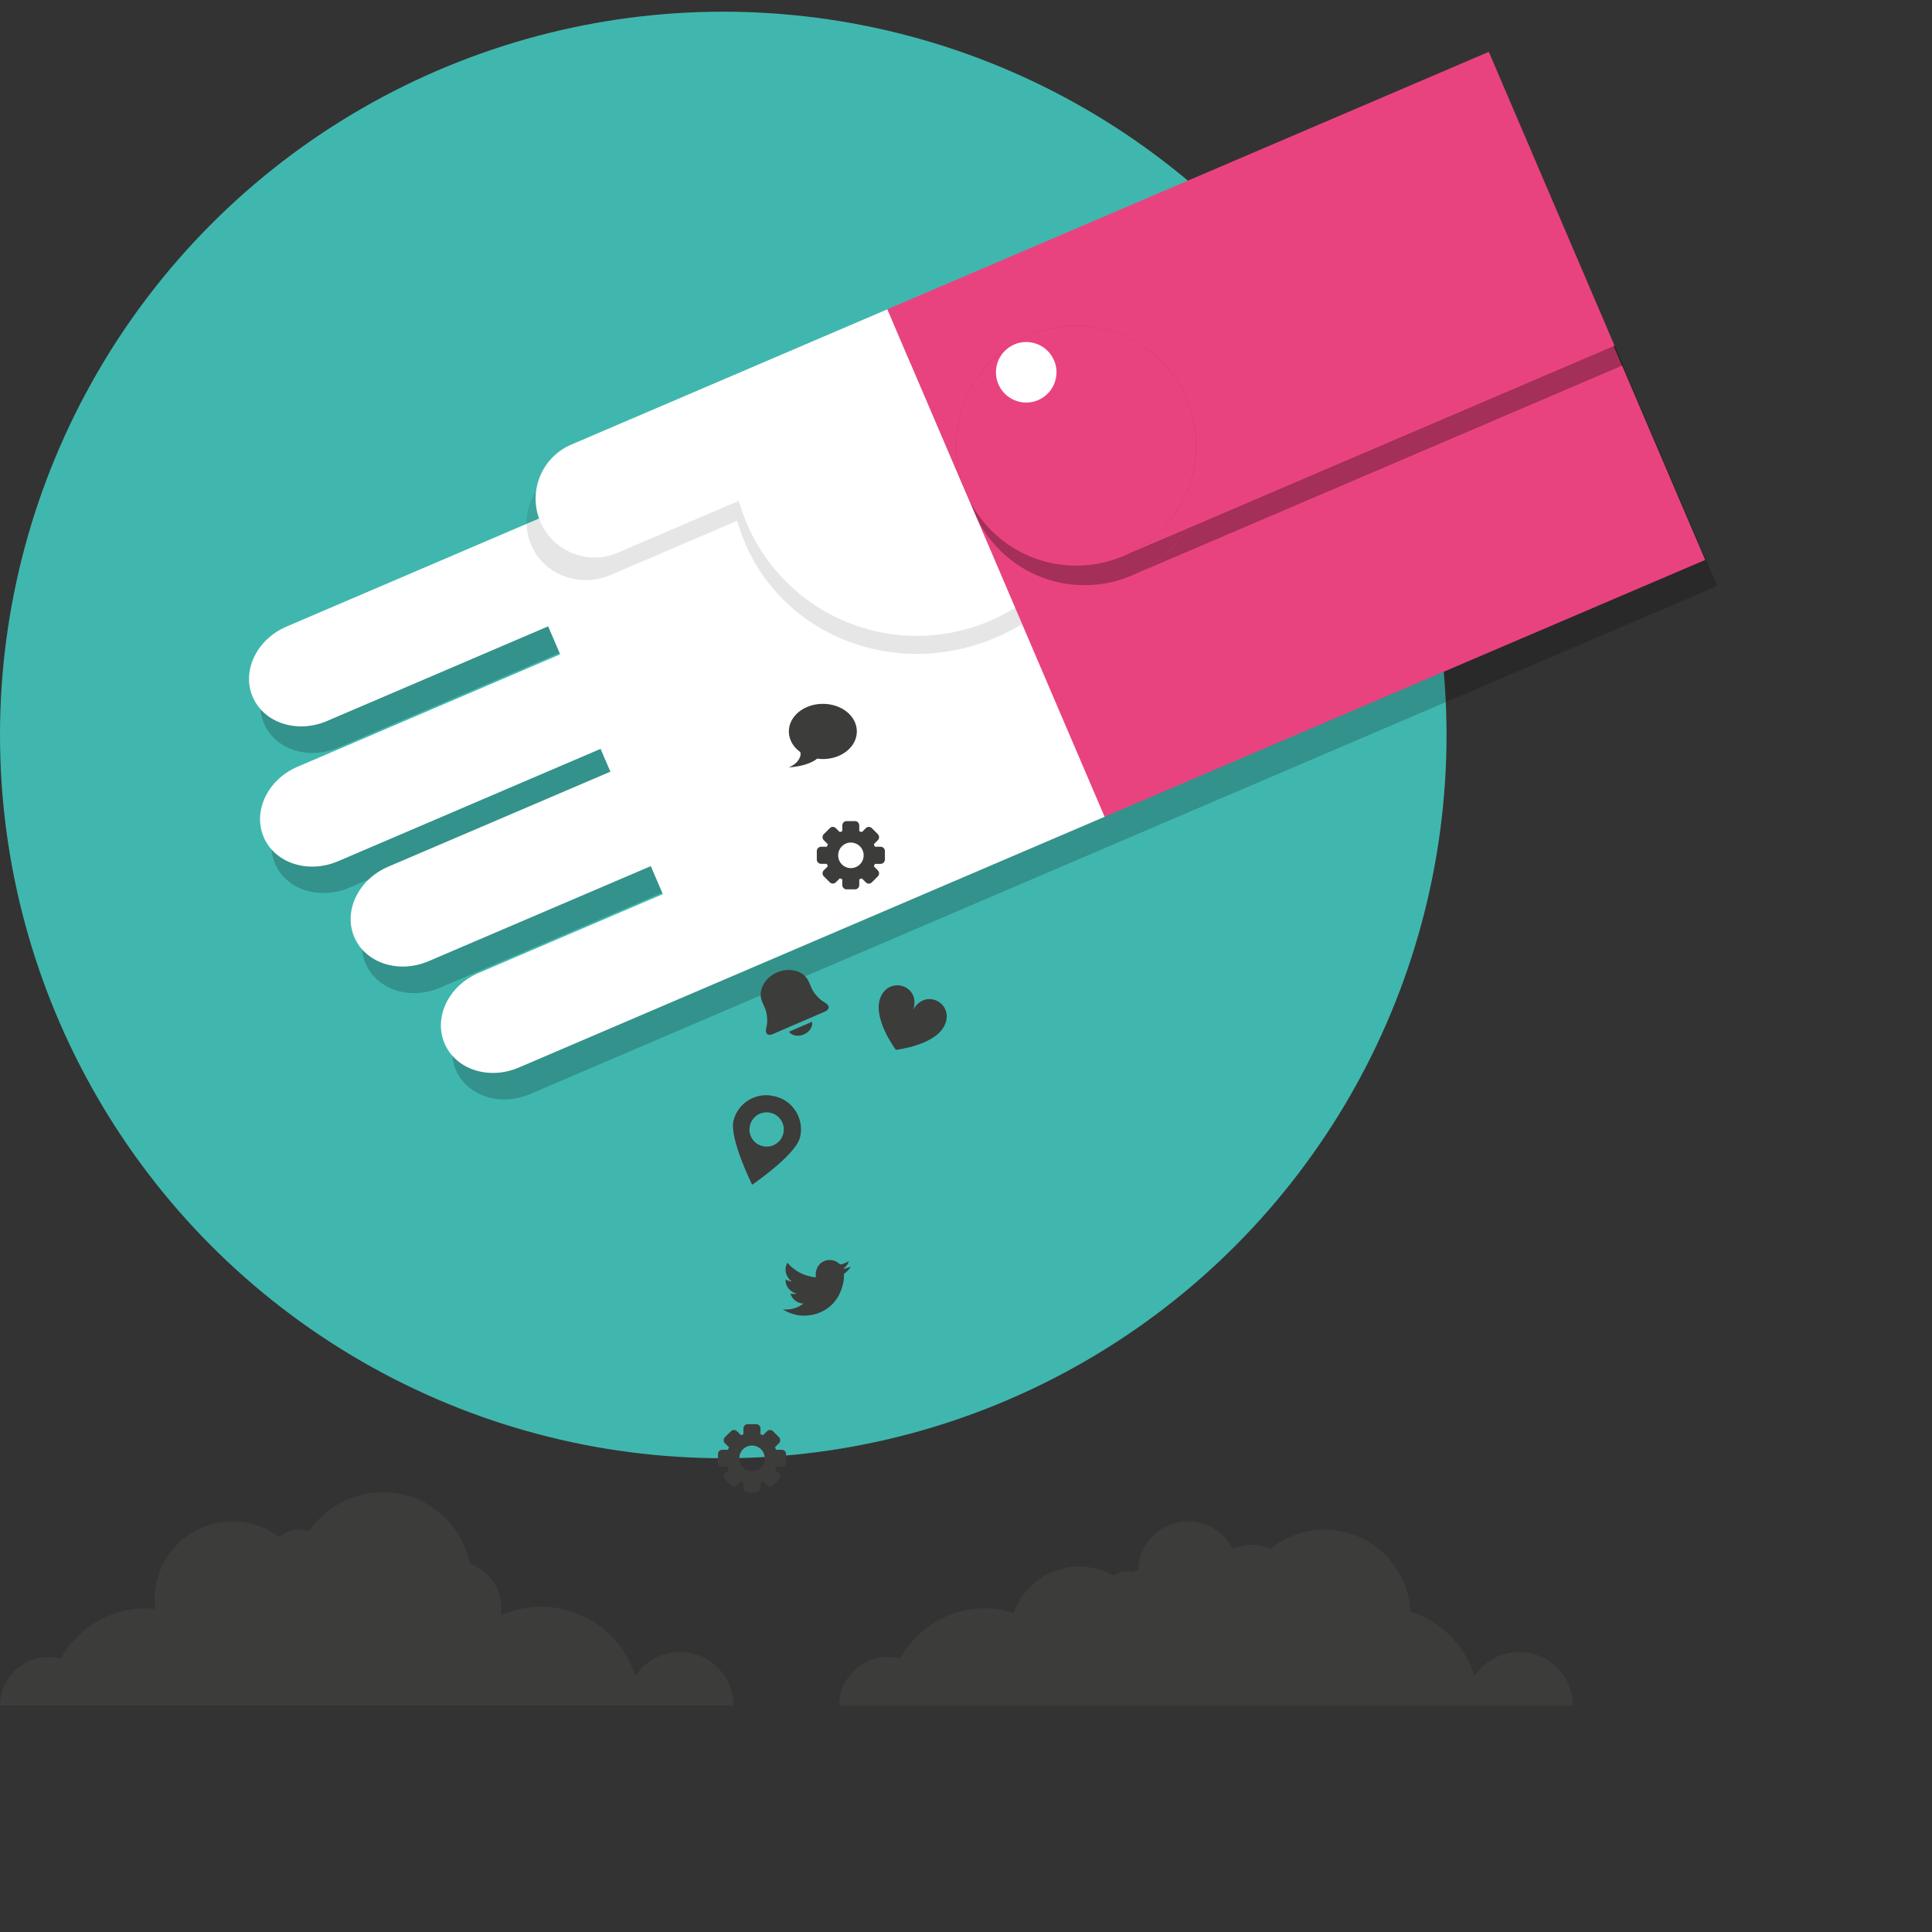 <svg version="1.1" xmlns="http://www.w3.org/2000/svg" viewBox="0 0 36 36" x="30" y="30">
<rect x="0" y="0" width="36" height="36" fill="#333333" stroke="none"/>
<g x="30" y="30" data-iconmelon="Iconmelon:20c70f6ef8ccbfbdbf65f8b190fc10b1">
  <g>
	<circle fill="#40B7AE" cx="13.477" cy="13.695" r="13.477"></circle>
	<path opacity="0.2" d="M30.297,6.936L30.297,6.936L27.953,1.46L16.745,6.256l0.156,0.365l0,0l-0.156-0.365l-5.889,2.52
c-0.363,0.156-0.597,0.486-0.649,0.852c-0.122,0.187-0.185,0.404-0.181,0.625l-4.476,1.916c-0.557,0.238-0.84,0.825-0.631,1.312
c0.207,0.486,0.827,0.687,1.384,0.449l4.121-1.764l0.224,0.522L5.756,14.78c-0.557,0.238-0.839,0.825-0.631,1.312
c0.208,0.486,0.827,0.687,1.384,0.449l4.893-2.094l0.182,0.425l-4.139,1.772c-0.557,0.238-0.84,0.825-0.632,1.312
c0.209,0.486,0.828,0.687,1.385,0.449l4.14-1.772l0.224,0.522l-3.436,1.471c-0.557,0.238-0.839,0.824-0.631,1.311
s0.827,0.688,1.384,0.449l3.436-1.471l2.452-1.049l5.026-2.151l-2.427-5.672l0,0l2.427,5.672L32,10.917L30.297,6.936z"></path>
	<g>
	  <rect x="18.067" y="2.951" transform="matrix(0.919 -0.393 0.393 0.919 -1.236 10.159)" fill="#E9437F" width="12.191" height="10.287"></rect>
	  <path fill="#FFFFFF" d="M11.254,9.216l-0.026-0.061l-5.888,2.52C4.783,11.913,4.5,12.5,4.709,12.986
c0.208,0.486,0.827,0.687,1.384,0.449l4.121-1.764l0.224,0.522l-4.893,2.094c-0.557,0.238-0.839,0.825-0.631,1.312
c0.208,0.486,0.827,0.687,1.385,0.449l4.892-2.094l0.183,0.425l-4.141,1.771c-0.556,0.238-0.838,0.825-0.631,1.312
c0.208,0.485,0.828,0.687,1.385,0.448l4.14-1.771l0.224,0.522l-3.436,1.47c-0.557,0.238-0.839,0.825-0.631,1.312
s0.827,0.688,1.384,0.449l3.436-1.471l2.453-1.05l5.026-2.151l-3.617-8.449L11.254,9.216z"></path>
	  <g opacity="0.3">
		<path d="M16.689,6.128l1.465,3.42c-0.486-1.135,0.04-2.449,1.175-2.934c1.136-0.486,2.449,0.041,2.935,1.175
	s-0.041,2.449-1.176,2.934l9.153-3.917l-2.343-5.475L16.689,6.128z"></path>
		<circle cx="20.209" cy="8.669" r="2.235"></circle>
	  </g>
	  <g>
		<path fill="#E9437F" d="M16.534,5.764l1.464,3.42c-0.485-1.135,0.041-2.448,1.175-2.934c1.136-0.486,2.449,0.041,2.935,1.175
	c0.486,1.135-0.04,2.449-1.176,2.934l9.154-3.917l-2.344-5.476L16.534,5.764z"></path>
		<circle fill="#E9437F" cx="20.053" cy="8.305" r="2.235"></circle>
	  </g>
	  <circle fill="#FFFFFF" cx="19.122" cy="6.937" r="0.564"></circle>
	  <path opacity="0.1" d="M10.518,8.697c-0.58,0.249-0.858,0.901-0.62,1.458s0.902,0.806,1.482,0.558l2.357-1.009
c0.278,0.997,1.012,1.85,2.078,2.251c1.094,0.411,2.283,0.251,3.229-0.326L17.63,8.325l-0.104-0.243l-0.862-2.015L10.518,8.697z"></path>
	  <path fill="#FFFFFF" d="M10.646,8.284c-0.558,0.238-0.815,0.883-0.577,1.439c0.238,0.557,0.883,0.815,1.439,0.577l2.258-0.967
c0.283,0.995,1.004,1.854,2.038,2.268c1.062,0.425,2.207,0.284,3.109-0.275L17.5,8.022l-0.104-0.243l-0.862-2.015L10.646,8.284z"></path>
	</g>
	<path fill="#3C3C3B" d="M16.693,19.562c0,0-0.451-0.598-0.282-0.986c0.172-0.4,0.755-0.2,0.605,0.238
c0.228-0.406,0.764-0.123,0.591,0.278C17.438,19.482,16.693,19.562,16.693,19.562z"></path>
	<g>
	  <path fill="#3C3C3B" d="M15.378,18.688l-0.024-0.016c-0.087-0.051-0.191-0.164-0.23-0.257l-0.053-0.122
c-0.086-0.199-0.351-0.277-0.59-0.174c-0.242,0.104-0.365,0.349-0.28,0.547c0,0.002,0.055,0.123,0.055,0.123
c0.038,0.093,0.052,0.248,0.027,0.346l-0.007,0.029c-0.022,0.097,0.033,0.145,0.125,0.104l0.968-0.418
C15.462,18.811,15.465,18.736,15.378,18.688z"></path>
	  <path fill="#3C3C3B" d="M14.979,19.275c0.108-0.047,0.171-0.148,0.152-0.236l-0.429,0.186
C14.754,19.299,14.871,19.322,14.979,19.275z"></path>
	</g>
	<path fill="#3C3C3B" d="M16.409,15.778h-0.093c-0.005,0-0.011-0.001-0.014-0.001c-0.007-0.016-0.012-0.029-0.019-0.044
c0.002-0.004,0.006-0.008,0.009-0.012l0.065-0.065c0.031-0.031,0.031-0.082,0-0.113l-0.112-0.112c-0.03-0.03-0.082-0.03-0.111,0
l-0.065,0.065c-0.003,0.003-0.008,0.007-0.012,0.009c-0.014-0.007-0.029-0.012-0.045-0.017c0-0.004-0.001-0.009-0.001-0.016v-0.091
c0-0.044-0.034-0.081-0.078-0.081h-0.158c-0.045,0-0.08,0.036-0.08,0.081v0.091c0,0.006,0,0.011-0.001,0.016
c-0.016,0.006-0.03,0.012-0.044,0.017c-0.002-0.001-0.008-0.005-0.011-0.009l-0.065-0.065c-0.031-0.031-0.082-0.031-0.111,0
l-0.113,0.112c-0.031,0.031-0.031,0.082,0,0.113l0.066,0.065c0.004,0.003,0.006,0.007,0.01,0.012
c-0.007,0.015-0.013,0.028-0.019,0.044c-0.005,0-0.01,0.001-0.015,0.001h-0.092c-0.043,0-0.08,0.036-0.08,0.079v0.159
c0,0.043,0.035,0.08,0.08,0.08h0.092c0.005,0,0.01,0,0.015,0.001c0.006,0.015,0.012,0.029,0.019,0.044
c-0.003,0.003-0.006,0.007-0.01,0.01l-0.066,0.066c-0.031,0.029-0.031,0.081,0,0.112l0.113,0.112c0.031,0.031,0.08,0.031,0.111,0
l0.065-0.065c0.003-0.004,0.009-0.007,0.011-0.009c0.015,0.007,0.03,0.012,0.044,0.017c0.001,0.005,0.001,0.01,0.001,0.015v0.093
c0,0.043,0.035,0.08,0.08,0.08h0.158c0.044,0,0.078-0.036,0.078-0.08V16.4c0-0.005,0.001-0.01,0.001-0.015
c0.016-0.005,0.031-0.011,0.045-0.017c0.004,0.001,0.007,0.005,0.012,0.009l0.065,0.065c0.03,0.031,0.081,0.031,0.111,0
l0.112-0.112c0.031-0.031,0.031-0.083,0-0.112l-0.065-0.066c-0.003-0.003-0.007-0.007-0.009-0.01
c0.007-0.016,0.012-0.029,0.019-0.044c0.003-0.001,0.009-0.001,0.014-0.001h0.093c0.044,0,0.08-0.037,0.08-0.08v-0.159
C16.489,15.814,16.453,15.778,16.409,15.778z M15.854,16.176c-0.131,0-0.236-0.106-0.236-0.238c0-0.131,0.105-0.238,0.236-0.238
c0.133,0,0.239,0.107,0.239,0.238C16.093,16.07,15.986,16.176,15.854,16.176z"></path>
	<path fill="#3C3C3B" d="M14.457,20.433c-0.004-0.001-0.008-0.002-0.011-0.003s-0.009-0.001-0.013-0.002
c-0.333-0.088-0.678,0.115-0.764,0.447s0.346,1.201,0.346,1.201s0.804-0.547,0.891-0.878
C14.991,20.867,14.793,20.521,14.457,20.433z M14.205,21.355c-0.173-0.043-0.274-0.218-0.229-0.389
c0.044-0.172,0.218-0.273,0.39-0.229c0.17,0.044,0.273,0.219,0.229,0.389C14.55,21.299,14.375,21.4,14.205,21.355z"></path>
	<path fill="#3C3C3B" d="M15.449,23.479c0.101-0.002,0.153,0.036,0.205,0.082c0.044-0.003,0.1-0.027,0.134-0.045
c0.01-0.006,0.021-0.012,0.031-0.018c-0.018,0.052-0.044,0.093-0.083,0.123c-0.009,0.006-0.018,0.016-0.028,0.021l0,0
c0.055,0,0.102-0.026,0.147-0.04l0,0c-0.023,0.037-0.055,0.075-0.088,0.102c-0.015,0.012-0.027,0.021-0.041,0.033
c0.001,0.061-0.001,0.117-0.013,0.168c-0.065,0.295-0.237,0.494-0.509,0.578c-0.099,0.031-0.256,0.045-0.368,0.018
c-0.056-0.016-0.106-0.029-0.153-0.051c-0.026-0.01-0.051-0.023-0.073-0.039c-0.007-0.004-0.015-0.008-0.022-0.014
c0.025,0,0.055,0.008,0.083,0.004c0.025-0.004,0.051-0.004,0.073-0.008c0.06-0.014,0.112-0.031,0.156-0.057
c0.021-0.014,0.055-0.029,0.07-0.047c-0.029,0-0.056-0.006-0.077-0.014c-0.083-0.031-0.133-0.086-0.165-0.168
c0.025,0.002,0.1,0.01,0.117-0.006c-0.033,0-0.064-0.02-0.086-0.033c-0.067-0.043-0.123-0.115-0.122-0.225
c0.009,0.004,0.018,0.008,0.027,0.012c0.015,0.008,0.032,0.012,0.053,0.016c0.009,0.002,0.026,0.008,0.035,0.004c0,0,0,0-0.002,0
c-0.013-0.016-0.033-0.025-0.047-0.043c-0.043-0.055-0.084-0.139-0.058-0.236c0.006-0.025,0.017-0.049,0.027-0.068l0,0
c0.006,0.011,0.018,0.02,0.025,0.027c0.021,0.027,0.05,0.053,0.077,0.074c0.094,0.074,0.18,0.121,0.316,0.154
c0.035,0.01,0.076,0.016,0.117,0.016c-0.012-0.033-0.008-0.09,0.002-0.123c0.022-0.084,0.072-0.143,0.146-0.176
c0.018-0.008,0.036-0.014,0.057-0.018C15.428,23.481,15.438,23.48,15.449,23.479z"></path>
	<path fill="#3C3C3B" d="M15.333,13.115c-0.349,0-0.634,0.229-0.634,0.514c0,0.153,0.082,0.291,0.213,0.385
c0.013,0.038,0.007,0.079-0.025,0.133c-0.033,0.062-0.099,0.113-0.188,0.153c0.225-0.017,0.418-0.074,0.529-0.164
c0.033,0.004,0.068,0.008,0.104,0.008c0.352,0,0.634-0.23,0.634-0.515S15.685,13.115,15.333,13.115"></path>
	<path fill="#3C3C3B" d="M14.567,27.014h-0.092c-0.006,0-0.011,0-0.015,0c-0.006-0.018-0.012-0.031-0.019-0.045
c0.002-0.004,0.006-0.008,0.009-0.012l0.065-0.064c0.031-0.031,0.031-0.082,0-0.113l-0.111-0.111c-0.031-0.031-0.083-0.031-0.112,0
l-0.065,0.064c-0.003,0.004-0.008,0.008-0.011,0.01c-0.015-0.008-0.03-0.014-0.046-0.018c0-0.004,0-0.01,0-0.016v-0.092
c0-0.045-0.035-0.08-0.079-0.08h-0.158c-0.045,0-0.08,0.035-0.08,0.08v0.092c0,0.006,0,0.012-0.001,0.016
c-0.016,0.006-0.03,0.012-0.044,0.018c-0.003-0.002-0.008-0.006-0.011-0.01l-0.065-0.064c-0.031-0.031-0.081-0.031-0.111,0
l-0.113,0.111c-0.031,0.031-0.031,0.082,0,0.113l0.066,0.064c0.004,0.004,0.007,0.008,0.01,0.012
c-0.007,0.014-0.014,0.027-0.019,0.045c-0.004,0-0.009,0-0.015,0h-0.092c-0.043,0-0.079,0.035-0.079,0.08v0.158
c0,0.043,0.034,0.08,0.079,0.08h0.092c0.006,0,0.011,0,0.015,0c0.005,0.016,0.012,0.029,0.019,0.045
c-0.003,0.004-0.006,0.006-0.01,0.012l-0.066,0.064c-0.031,0.029-0.031,0.082,0,0.113l0.113,0.111c0.031,0.031,0.08,0.031,0.111,0
l0.065-0.064c0.003-0.006,0.008-0.008,0.011-0.01c0.015,0.008,0.03,0.012,0.044,0.018c0.001,0.004,0.001,0.01,0.001,0.014v0.094
c0,0.043,0.035,0.078,0.08,0.078h0.158c0.044,0,0.079-0.035,0.079-0.078v-0.094c0-0.004,0-0.01,0-0.014
c0.016-0.006,0.031-0.012,0.046-0.018c0.003,0.002,0.006,0.004,0.011,0.01l0.065,0.064c0.031,0.031,0.081,0.031,0.112,0
l0.111-0.111c0.031-0.031,0.031-0.084,0-0.113l-0.065-0.064c-0.003-0.006-0.007-0.008-0.009-0.012
c0.007-0.016,0.013-0.029,0.019-0.045c0.004,0,0.009,0,0.015,0h0.092c0.044,0,0.08-0.037,0.08-0.08v-0.158
C14.647,27.049,14.611,27.014,14.567,27.014z M14.012,27.412c-0.131,0-0.236-0.107-0.236-0.24c0-0.131,0.105-0.236,0.236-0.236
c0.133,0,0.238,0.105,0.238,0.236C14.25,27.305,14.145,27.412,14.012,27.412z"></path>
	<path fill="#3C3C3B" d="M28.309,30.783c-0.348,0-0.654,0.178-0.833,0.447c-0.178-0.568-0.626-1.02-1.194-1.201
c-0.043-0.85-0.743-1.525-1.603-1.525c-0.383,0-0.733,0.135-1.009,0.357c-0.106-0.049-0.225-0.076-0.349-0.076
c-0.125,0-0.243,0.029-0.35,0.078c-0.153-0.305-0.468-0.514-0.832-0.514c-0.507,0-0.917,0.402-0.931,0.906
c-0.036,0.012-0.07,0.027-0.105,0.041c-0.035-0.01-0.071-0.016-0.109-0.016c-0.091,0-0.175,0.031-0.243,0.08
c-0.188-0.107-0.407-0.17-0.641-0.17c-0.563,0-1.042,0.361-1.22,0.863c-0.17-0.053-0.35-0.084-0.537-0.084
c-0.682,0-1.275,0.379-1.583,0.936c-0.073-0.02-0.148-0.029-0.227-0.029c-0.5,0-0.905,0.404-0.905,0.904h13.669
C29.308,31.23,28.86,30.783,28.309,30.783z"></path>
	<path fill="#3C3C3B" d="M12.67,30.783c-0.348,0-0.654,0.178-0.833,0.447c-0.233-0.748-0.932-1.291-1.757-1.291
c-0.269,0-0.521,0.061-0.751,0.164c0.007-0.045,0.012-0.09,0.012-0.137c0-0.381-0.243-0.705-0.583-0.824
c-0.15-0.762-0.822-1.336-1.627-1.336c-0.572,0-1.076,0.291-1.375,0.73c-0.058-0.02-0.119-0.033-0.184-0.033
c-0.142,0-0.27,0.053-0.37,0.137c-0.243-0.182-0.543-0.291-0.87-0.291c-0.801,0-1.451,0.648-1.451,1.451
c0,0.061,0.006,0.121,0.013,0.18c-0.059-0.004-0.118-0.01-0.179-0.01c-0.682,0-1.275,0.379-1.584,0.936
c-0.072-0.02-0.147-0.029-0.226-0.029c-0.5,0-0.905,0.404-0.905,0.904h13.669C13.669,31.23,13.222,30.783,12.67,30.783z"></path>
  </g>
</g>
</svg>